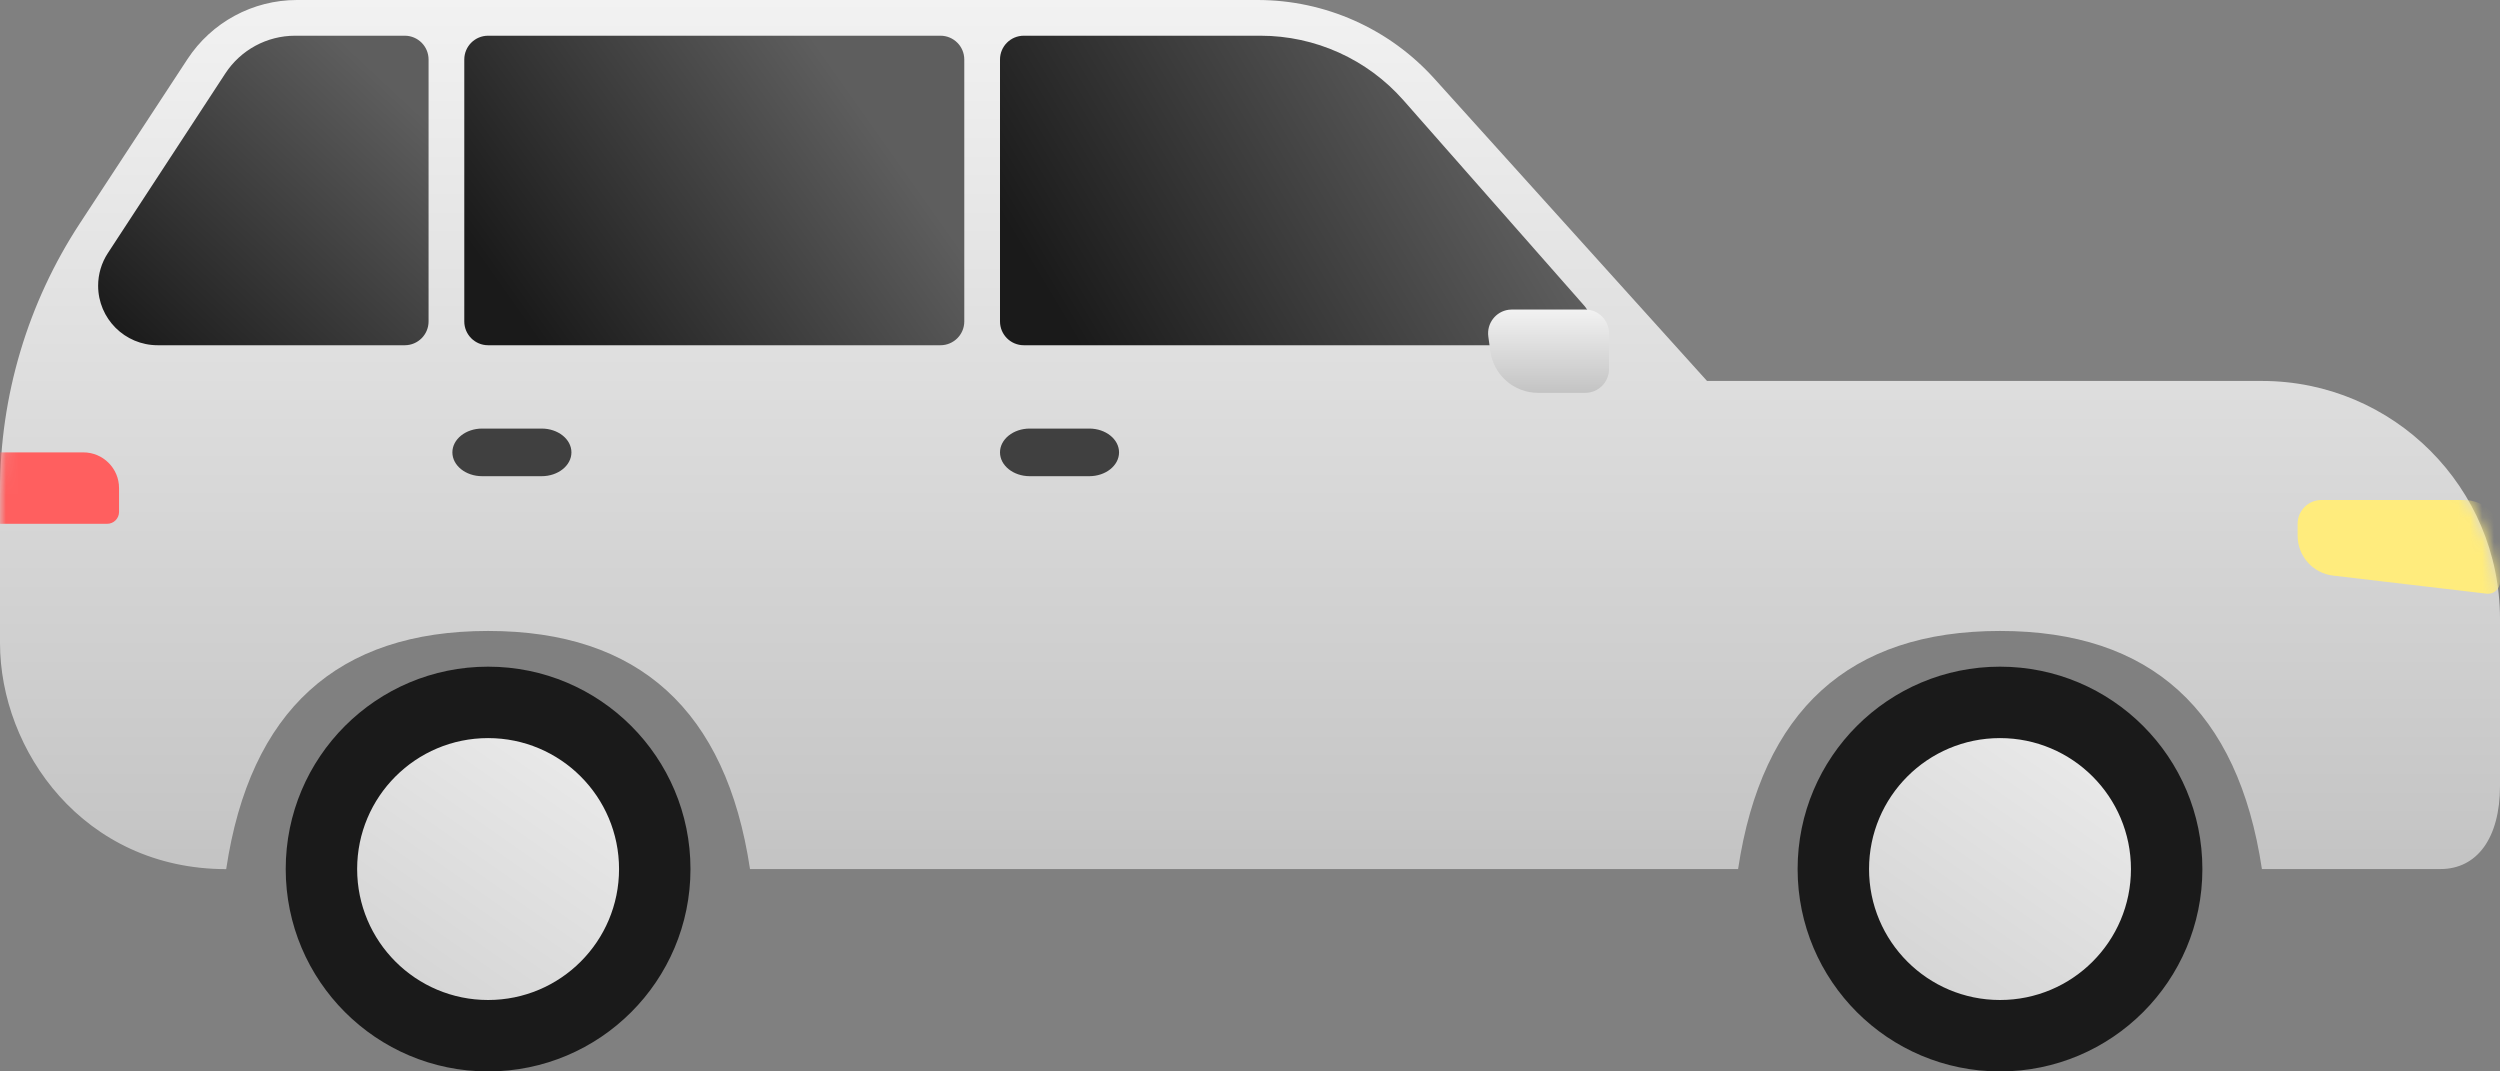 <?xml version="1.0" encoding="UTF-8"?>
<svg width="210px" height="90px" viewBox="0 0 210 90" version="1.1" xmlns="http://www.w3.org/2000/svg" xmlns:xlink="http://www.w3.org/1999/xlink">
    <rect x="0" y="0" width="210" height="90" fill="#808080" stroke="none"/>
    <!-- Generator: Sketch 53.2 (72643) - https://sketchapp.com -->
    <title>Group 13</title>
    <desc>Created with Sketch.</desc>
    <defs>
        <linearGradient x1="50%" y1="0%" x2="50%" y2="98.481%" id="linearGradient-1">
            <stop stop-color="#F2F2F2" offset="0%"></stop>
            <stop stop-color="#C4C4C4" offset="100%"></stop>
        </linearGradient>
        <path d="M63,73 C61,59.667 53.667,53 41,53 C28.333,53 21,59.669 19,73.007 C7,73 6.87949627e-11,63.025 6.69757583e-11,54.007 L6.6954442e-11,41.235 C6.69534644e-11,33.252 2.33,25.443 6.705,18.766 L15.743,4.972 C17.775,1.869 21.235,7.44090174e-10 24.944,7.44092787e-10 L105.634,7.44122985e-10 C111.296,7.44126974e-10 116.693,2.4 120.485,6.605 L143.39,32 L190,32 C201.046,32 210,40.954 210,52 C210,56.669 210,61.338 210,66.007 C210,70.423 208.057,73 205,73 L190,73 C188,59.667 180.667,53 168,53 C155.333,53 148,59.667 146,73 L63,73 Z" id="path-2"></path>
        <linearGradient x1="84.028%" y1="11.641%" x2="1.725%" y2="93.871%" id="linearGradient-4">
            <stop stop-color="#5E5E5E" offset="0%"></stop>
            <stop stop-color="#1A1A1A" offset="100%"></stop>
        </linearGradient>
        <linearGradient x1="84.028%" y1="37.975%" x2="1.725%" y2="63.752%" id="linearGradient-5">
            <stop stop-color="#5E5E5E" offset="0%"></stop>
            <stop stop-color="#1A1A1A" offset="100%"></stop>
        </linearGradient>
        <linearGradient x1="84.028%" y1="33.246%" x2="1.725%" y2="69.161%" id="linearGradient-6">
            <stop stop-color="#5E5E5E" offset="0%"></stop>
            <stop stop-color="#1A1A1A" offset="100%"></stop>
        </linearGradient>
        <linearGradient x1="50%" y1="0%" x2="50%" y2="98.481%" id="linearGradient-7">
            <stop stop-color="#F2F2F2" offset="0%"></stop>
            <stop stop-color="#C4C4C4" offset="100%"></stop>
        </linearGradient>
        <linearGradient x1="91.377%" y1="0%" x2="19.496%" y2="102.656%" id="linearGradient-8">
            <stop stop-color="#EBEBEB" offset="0%"></stop>
            <stop stop-color="#D4D4D4" offset="100%"></stop>
        </linearGradient>
    </defs>
    <g id="UI-Set" stroke="none" stroke-width="1" fill="none" fill-rule="evenodd">
        <g id="00.-cars" transform="translate(-128, -1088)">
            <g id="Group-13" transform="translate(128, 1088)">
                <g id="Group-21">
                    <mask id="mask-3" fill="white">
                        <use xlink:href="#path-2"></use>
                    </mask>
                    <use id="Fill-1" fill="url(#linearGradient-1)" xlink:href="#path-2"></use>
                    <path d="M9.058,21.264 L18.928,6.169 C20.221,4.192 22.424,3 24.787,3 L34,3 C35.105,3 36,3.895 36,5 L36,27 C36,28.105 35.105,29 34,29 C34,29 34,29 34,29 L13.243,29 C10.482,29 8.243,26.761 8.243,24 C8.243,23.028 8.526,22.077 9.058,21.264 Z" id="Combined-Shape" fill="url(#linearGradient-4)" mask="url(#mask-3)"></path>
                    <path d="M45.5,40 L40.5,40 C39.12,40 38,39.104 38,38 L38,38 C38,36.896 39.12,36 40.5,36 L45.5,36 C46.88,36 48,36.896 48,38 L48,38 C48,39.104 46.88,40 45.5,40" id="Fill-5" fill="#404040" mask="url(#mask-3)"></path>
                    <path d="M91.5,40 L86.5,40 C85.12,40 84,39.104 84,38 L84,38 C84,36.896 85.12,36 86.5,36 L91.5,36 C92.88,36 94,36.896 94,38 L94,38 C94,39.104 92.88,40 91.5,40" id="Fill-7" fill="#404040" mask="url(#mask-3)"></path>
                    <path d="M0,44 L0,38 L7,38 C8.657,38 10,39.343 10,41 L10,43 C10,43.552 9.552,44 9,44 L0,44 Z" id="Fill-11" fill="#FF5F5F" mask="url(#mask-3)"></path>
                    <path d="M193,45 L193,44 C193,42.895 193.895,42 195,42 L207,42 C208.657,42 210,43.343 210,45 L210,48.875 C210,49.428 209.552,49.875 209,49.875 C208.961,49.875 208.922,49.873 208.883,49.869 L195.979,48.351 C194.28,48.151 193,46.711 193,45 Z" id="Fill-11" fill="#FFEC7D" mask="url(#mask-3)"></path>
                    <path d="M86,3 L105.885,3 C110.482,3 114.858,4.978 117.895,8.429 L133.077,25.679 C133.807,26.508 133.726,27.772 132.897,28.501 C132.532,28.823 132.062,29 131.576,29 L86,29 C84.895,29 84,28.105 84,27 L84,5 C84,3.895 84.895,3 86,3 Z" id="Combined-Shape" fill="url(#linearGradient-5)" mask="url(#mask-3)"></path>
                    <path d="M39,27 L39,5 C39,3.895 39.895,3 41,3 L79,3 C80.104,3 81,3.895 81,5 L81,27 C81,28.105 80.104,29 79,29 L41,29 C39.895,29 39,28.105 39,27 Z" id="Combined-Shape" fill="url(#linearGradient-6)" mask="url(#mask-3)"></path>
                    <path d="M127,26 L133.158,26 C134.262,26 135.158,26.895 135.158,28 L135.158,31 C135.158,32.105 134.262,33 133.158,33 L129.203,33 C127.178,33 125.464,31.506 125.188,29.5 L125.019,28.273 C124.868,27.178 125.633,26.169 126.728,26.019 C126.818,26.006 126.909,26 127,26 Z" id="Rectangle-23" fill="url(#linearGradient-7)" mask="url(#mask-3)"></path>
                </g>
                <g id="Group" transform="translate(24, 56)">
                    <path d="M34,17 C34,26.389 26.389,34 17,34 C7.611,34 0,26.389 0,17 C0,7.611 7.611,0 17,0 C26.389,0 34,7.611 34,17" id="Fill-3" fill="#1A1A1A"></path>
                    <path d="M28,17 C28,23.075 23.075,28 17,28 C10.925,28 6,23.075 6,17 C6,10.925 10.925,6 17,6 C23.075,6 28,10.925 28,17" id="Fill-3" fill="url(#linearGradient-8)"></path>
                </g>
                <g id="Group" transform="translate(151, 56)">
                    <path d="M34,17 C34,26.389 26.389,34 17,34 C7.611,34 0,26.389 0,17 C0,7.611 7.611,0 17,0 C26.389,0 34,7.611 34,17" id="Fill-3" fill="#1A1A1A"></path>
                    <path d="M28,17 C28,23.075 23.075,28 17,28 C10.925,28 6,23.075 6,17 C6,10.925 10.925,6 17,6 C23.075,6 28,10.925 28,17" id="Fill-3" fill="url(#linearGradient-8)"></path>
                </g>
            </g>
        </g>
    </g>
</svg>